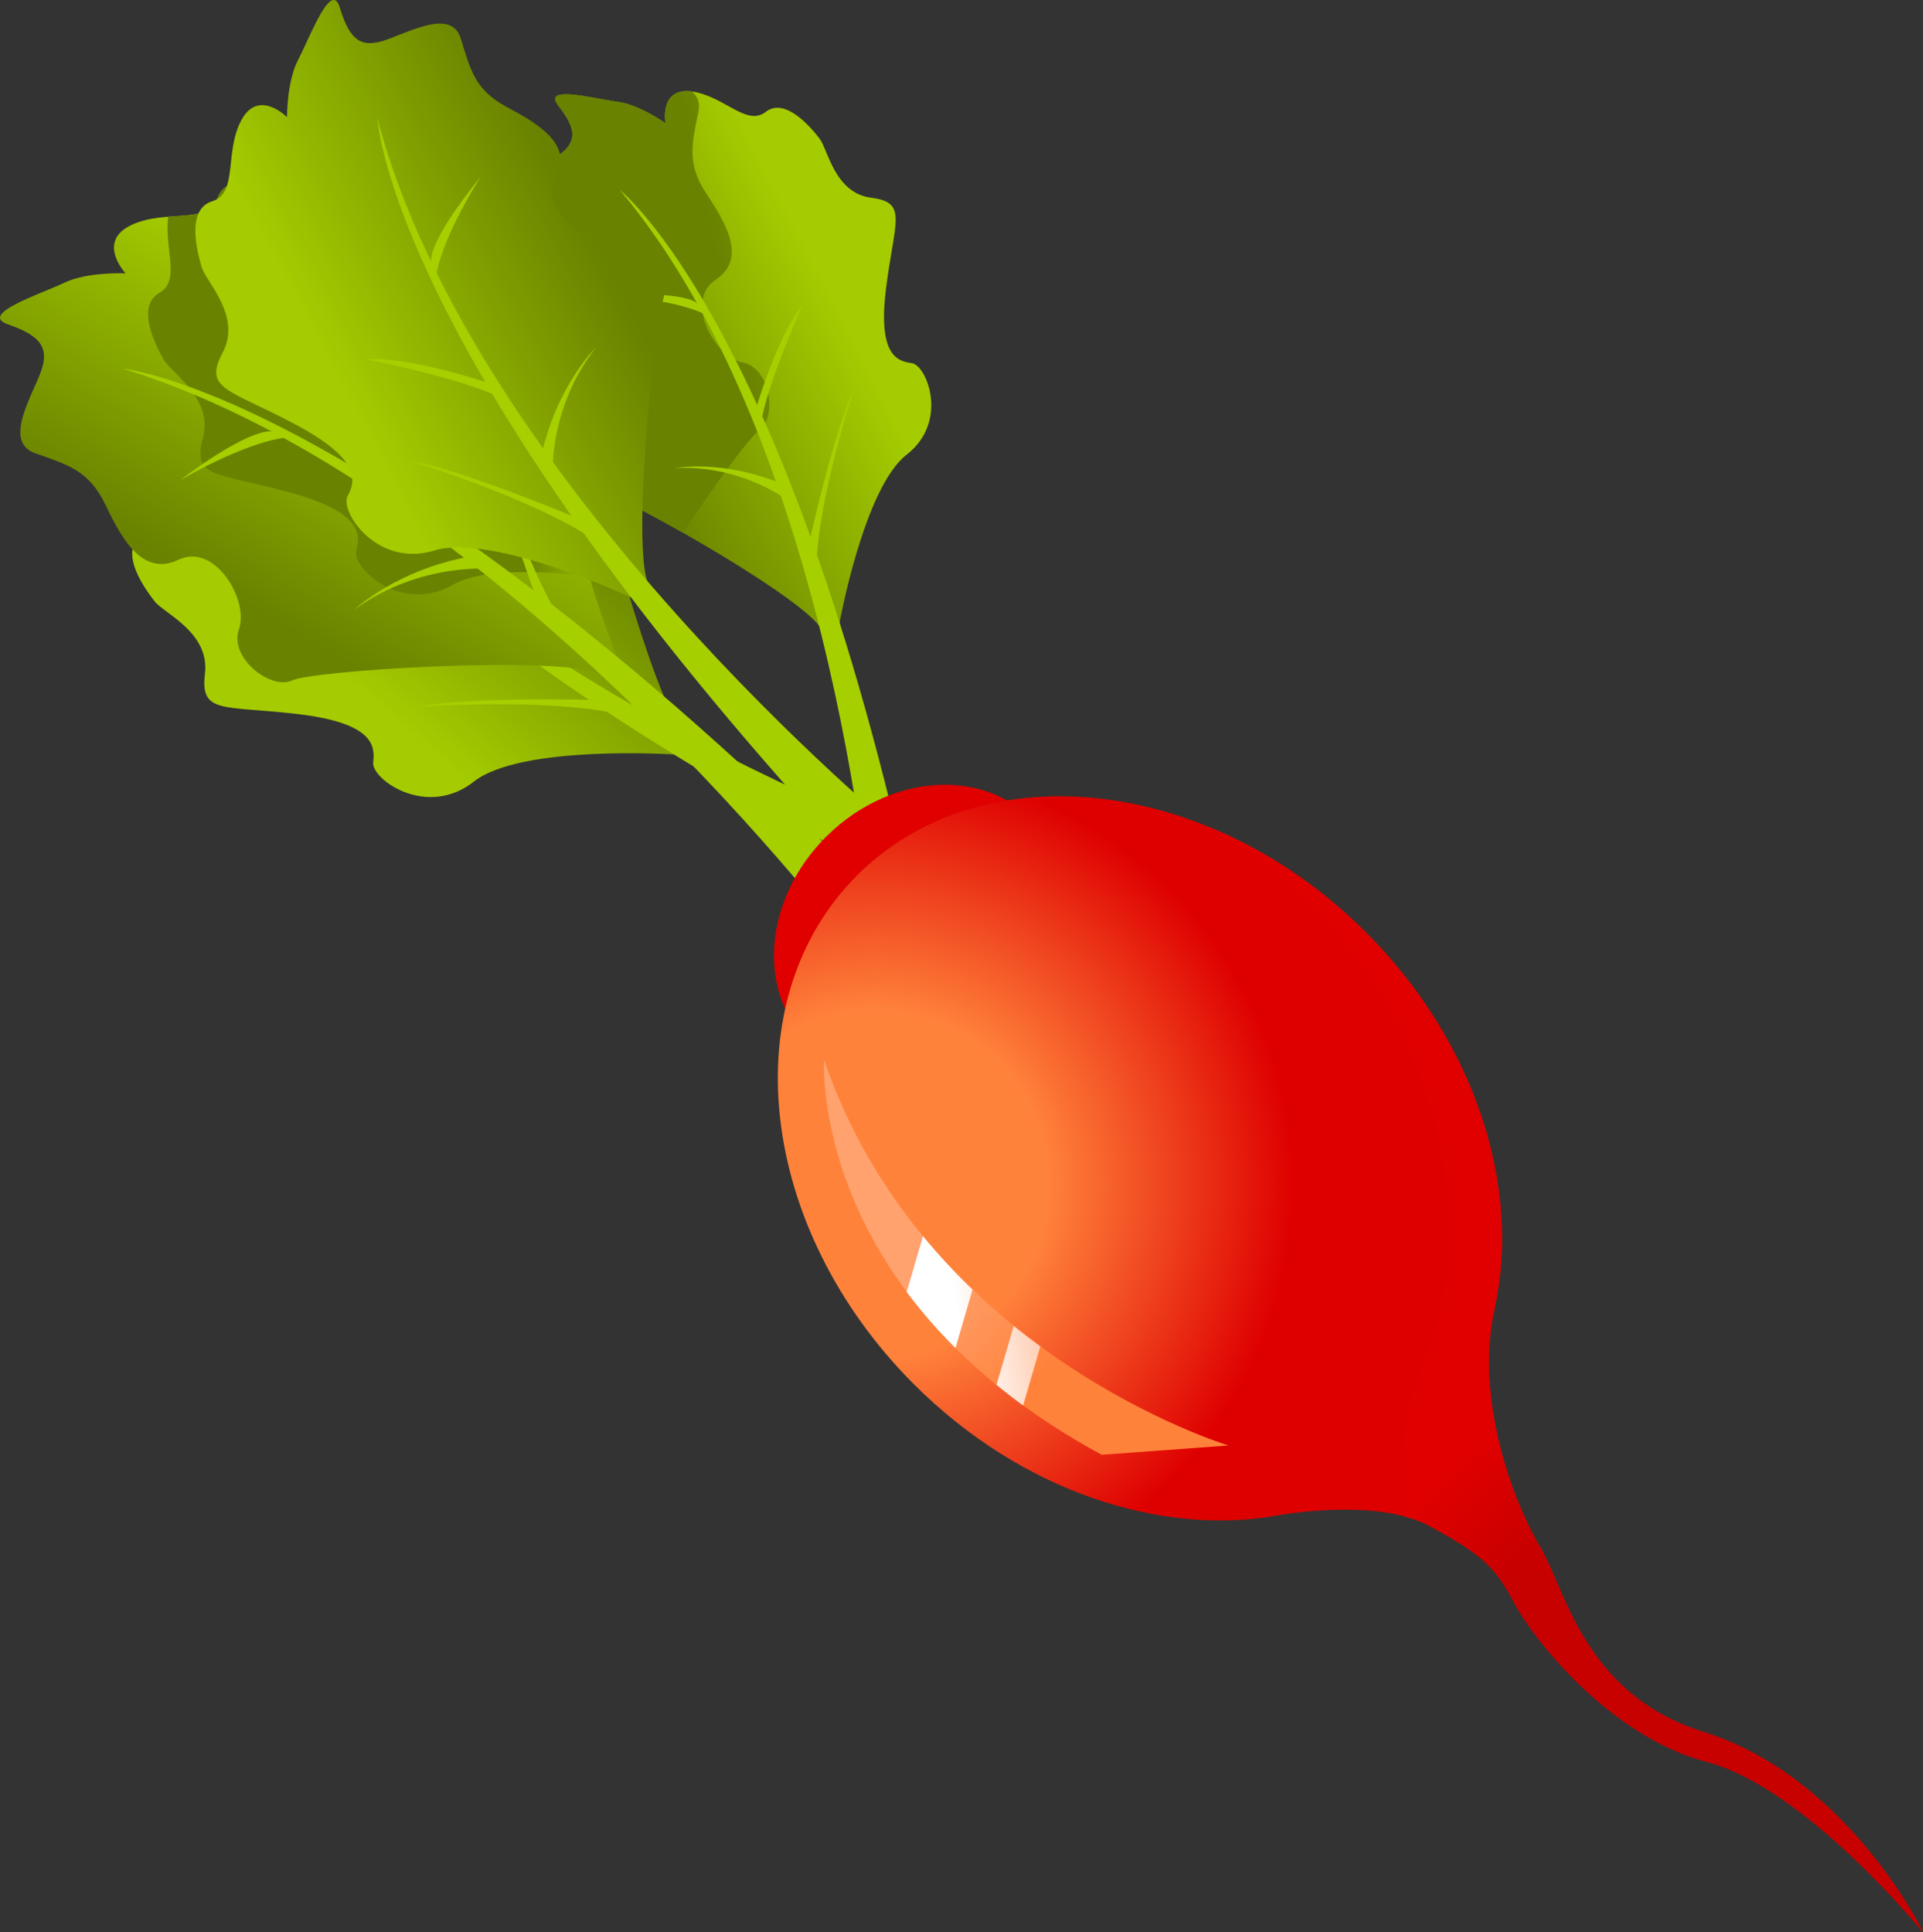 <?xml version="1.0" encoding="UTF-8" standalone="no"?>
<!-- Created with Inkscape (http://www.inkscape.org/) -->

<svg
   version="1.1"
   id="svg1"
   width="122.037"
   height="122.635"
   viewBox="0 0 122.037 122.635"
   xmlns="http://www.w3.org/2000/svg"
   xmlns:svg="http://www.w3.org/2000/svg">
  <rect x="0" y="0" width="122.037" height="122.635" fill="#333333" stroke="none"/>
  <defs
     id="defs1">
    <linearGradient
       x1="0"
       y1="0"
       x2="1"
       y2="0"
       gradientUnits="userSpaceOnUse"
       gradientTransform="matrix(-13.007,14.876,-14.876,-13.007,451.978,59.79)"
       spreadMethod="pad"
       id="linearGradient6225">
      <stop
         style="stop-opacity:1;stop-color:#698200"
         offset="0"
         id="stop6223" />
      <stop
         style="stop-opacity:1;stop-color:#a4cc00"
         offset="0.937"
         id="stop6224" />
      <stop
         style="stop-opacity:1;stop-color:#a4cc00"
         offset="1"
         id="stop6225" />
    </linearGradient>
    <linearGradient
       x1="0"
       y1="0"
       x2="1"
       y2="0"
       gradientUnits="userSpaceOnUse"
       gradientTransform="matrix(-3.057,2.962,-2.962,-3.057,479.056,55.568)"
       spreadMethod="pad"
       id="linearGradient6230">
      <stop
         style="stop-opacity:1;stop-color:#698200"
         offset="0"
         id="stop6226" />
      <stop
         style="stop-opacity:1;stop-color:#beed00"
         offset="0.489"
         id="stop6227" />
      <stop
         style="stop-opacity:1;stop-color:#beed00"
         offset="0.522"
         id="stop6228" />
      <stop
         style="stop-opacity:1;stop-color:#beed00"
         offset="0.72"
         id="stop6229" />
      <stop
         style="stop-opacity:1;stop-color:#a6cf00"
         offset="1"
         id="stop6230" />
    </linearGradient>
    <linearGradient
       x1="0"
       y1="0"
       x2="1"
       y2="0"
       gradientUnits="userSpaceOnUse"
       gradientTransform="matrix(-1.945,1.884,-1.884,-1.945,464.365,65.769)"
       spreadMethod="pad"
       id="linearGradient6235">
      <stop
         style="stop-opacity:1;stop-color:#698200"
         offset="0"
         id="stop6231" />
      <stop
         style="stop-opacity:1;stop-color:#beed00"
         offset="0.489"
         id="stop6232" />
      <stop
         style="stop-opacity:1;stop-color:#beed00"
         offset="0.522"
         id="stop6233" />
      <stop
         style="stop-opacity:1;stop-color:#beed00"
         offset="0.72"
         id="stop6234" />
      <stop
         style="stop-opacity:1;stop-color:#a6cf00"
         offset="1"
         id="stop6235" />
    </linearGradient>
    <linearGradient
       x1="0"
       y1="0"
       x2="1"
       y2="0"
       gradientUnits="userSpaceOnUse"
       gradientTransform="matrix(-1.569,1.52,-1.52,-1.569,455.329,62.349)"
       spreadMethod="pad"
       id="linearGradient6240">
      <stop
         style="stop-opacity:1;stop-color:#698200"
         offset="0"
         id="stop6236" />
      <stop
         style="stop-opacity:1;stop-color:#beed00"
         offset="0.489"
         id="stop6237" />
      <stop
         style="stop-opacity:1;stop-color:#beed00"
         offset="0.522"
         id="stop6238" />
      <stop
         style="stop-opacity:1;stop-color:#beed00"
         offset="0.72"
         id="stop6239" />
      <stop
         style="stop-opacity:1;stop-color:#a6cf00"
         offset="1"
         id="stop6240" />
    </linearGradient>
    <linearGradient
       x1="0"
       y1="0"
       x2="1"
       y2="0"
       gradientUnits="userSpaceOnUse"
       gradientTransform="matrix(-1.299,1.259,-1.259,-1.299,462.652,62.738)"
       spreadMethod="pad"
       id="linearGradient6245">
      <stop
         style="stop-opacity:1;stop-color:#698200"
         offset="0"
         id="stop6241" />
      <stop
         style="stop-opacity:1;stop-color:#beed00"
         offset="0.489"
         id="stop6242" />
      <stop
         style="stop-opacity:1;stop-color:#beed00"
         offset="0.522"
         id="stop6243" />
      <stop
         style="stop-opacity:1;stop-color:#beed00"
         offset="0.72"
         id="stop6244" />
      <stop
         style="stop-opacity:1;stop-color:#a6cf00"
         offset="1"
         id="stop6245" />
    </linearGradient>
    <linearGradient
       x1="0"
       y1="0"
       x2="1"
       y2="0"
       gradientUnits="userSpaceOnUse"
       gradientTransform="matrix(-1.206,1.168,-1.168,-1.206,451.141,55.308)"
       spreadMethod="pad"
       id="linearGradient6250">
      <stop
         style="stop-opacity:1;stop-color:#698200"
         offset="0"
         id="stop6246" />
      <stop
         style="stop-opacity:1;stop-color:#beed00"
         offset="0.489"
         id="stop6247" />
      <stop
         style="stop-opacity:1;stop-color:#beed00"
         offset="0.522"
         id="stop6248" />
      <stop
         style="stop-opacity:1;stop-color:#beed00"
         offset="0.72"
         id="stop6249" />
      <stop
         style="stop-opacity:1;stop-color:#a6cf00"
         offset="1"
         id="stop6250" />
    </linearGradient>
    <linearGradient
       x1="0"
       y1="0"
       x2="1"
       y2="0"
       gradientUnits="userSpaceOnUse"
       gradientTransform="matrix(15.748,-8.064,-8.064,-15.748,457.488,58.296)"
       spreadMethod="pad"
       id="linearGradient6253">
      <stop
         style="stop-opacity:1;stop-color:#698200"
         offset="0"
         id="stop6251" />
      <stop
         style="stop-opacity:1;stop-color:#a4cc00"
         offset="0.937"
         id="stop6252" />
      <stop
         style="stop-opacity:1;stop-color:#a4cc00"
         offset="1"
         id="stop6253" />
    </linearGradient>
    <linearGradient
       x1="0"
       y1="0"
       x2="1"
       y2="0"
       gradientUnits="userSpaceOnUse"
       gradientTransform="matrix(16.479,-3.692,3.692,16.479,465.508,50.676)"
       spreadMethod="pad"
       id="linearGradient6256">
      <stop
         style="stop-opacity:1;stop-color:#698200"
         offset="0"
         id="stop6254" />
      <stop
         style="stop-opacity:1;stop-color:#a4cc00"
         offset="0.937"
         id="stop6255" />
      <stop
         style="stop-opacity:1;stop-color:#a4cc00"
         offset="1"
         id="stop6256" />
    </linearGradient>
    <linearGradient
       x1="0"
       y1="0"
       x2="1"
       y2="0"
       gradientUnits="userSpaceOnUse"
       gradientTransform="matrix(3.237,-2.011,-2.011,-3.237,447.927,80.902)"
       spreadMethod="pad"
       id="linearGradient6261">
      <stop
         style="stop-opacity:1;stop-color:#698200"
         offset="0"
         id="stop6257" />
      <stop
         style="stop-opacity:1;stop-color:#beed00"
         offset="0.489"
         id="stop6258" />
      <stop
         style="stop-opacity:1;stop-color:#beed00"
         offset="0.522"
         id="stop6259" />
      <stop
         style="stop-opacity:1;stop-color:#beed00"
         offset="0.72"
         id="stop6260" />
      <stop
         style="stop-opacity:1;stop-color:#a6cf00"
         offset="1"
         id="stop6261" />
    </linearGradient>
    <linearGradient
       x1="0"
       y1="0"
       x2="1"
       y2="0"
       gradientUnits="userSpaceOnUse"
       gradientTransform="matrix(2.059,-1.279,-1.279,-2.059,459.99,70.354)"
       spreadMethod="pad"
       id="linearGradient6266">
      <stop
         style="stop-opacity:1;stop-color:#698200"
         offset="0"
         id="stop6262" />
      <stop
         style="stop-opacity:1;stop-color:#beed00"
         offset="0.489"
         id="stop6263" />
      <stop
         style="stop-opacity:1;stop-color:#beed00"
         offset="0.522"
         id="stop6264" />
      <stop
         style="stop-opacity:1;stop-color:#beed00"
         offset="0.72"
         id="stop6265" />
      <stop
         style="stop-opacity:1;stop-color:#a6cf00"
         offset="1"
         id="stop6266" />
    </linearGradient>
    <linearGradient
       x1="0"
       y1="0"
       x2="1"
       y2="0"
       gradientUnits="userSpaceOnUse"
       gradientTransform="matrix(1.662,-1.032,-1.032,-1.662,458.98,61.766)"
       spreadMethod="pad"
       id="linearGradient6271">
      <stop
         style="stop-opacity:1;stop-color:#698200"
         offset="0"
         id="stop6267" />
      <stop
         style="stop-opacity:1;stop-color:#beed00"
         offset="0.489"
         id="stop6268" />
      <stop
         style="stop-opacity:1;stop-color:#beed00"
         offset="0.522"
         id="stop6269" />
      <stop
         style="stop-opacity:1;stop-color:#beed00"
         offset="0.72"
         id="stop6270" />
      <stop
         style="stop-opacity:1;stop-color:#a6cf00"
         offset="1"
         id="stop6271" />
    </linearGradient>
    <linearGradient
       x1="0"
       y1="0"
       x2="1"
       y2="0"
       gradientUnits="userSpaceOnUse"
       gradientTransform="matrix(1.376,-0.855,-0.855,-1.376,457.727,68.211)"
       spreadMethod="pad"
       id="linearGradient6276">
      <stop
         style="stop-opacity:1;stop-color:#698200"
         offset="0"
         id="stop6272" />
      <stop
         style="stop-opacity:1;stop-color:#beed00"
         offset="0.489"
         id="stop6273" />
      <stop
         style="stop-opacity:1;stop-color:#beed00"
         offset="0.522"
         id="stop6274" />
      <stop
         style="stop-opacity:1;stop-color:#beed00"
         offset="0.72"
         id="stop6275" />
      <stop
         style="stop-opacity:1;stop-color:#a6cf00"
         offset="1"
         id="stop6276" />
    </linearGradient>
    <linearGradient
       x1="0"
       y1="0"
       x2="1"
       y2="0"
       gradientUnits="userSpaceOnUse"
       gradientTransform="matrix(1.277,-0.794,-0.794,-1.277,453.77,56.599)"
       spreadMethod="pad"
       id="linearGradient6281">
      <stop
         style="stop-opacity:1;stop-color:#698200"
         offset="0"
         id="stop6277" />
      <stop
         style="stop-opacity:1;stop-color:#beed00"
         offset="0.489"
         id="stop6278" />
      <stop
         style="stop-opacity:1;stop-color:#beed00"
         offset="0.522"
         id="stop6279" />
      <stop
         style="stop-opacity:1;stop-color:#beed00"
         offset="0.72"
         id="stop6280" />
      <stop
         style="stop-opacity:1;stop-color:#a6cf00"
         offset="1"
         id="stop6281" />
    </linearGradient>
    <linearGradient
       x1="0"
       y1="0"
       x2="1"
       y2="0"
       gradientUnits="userSpaceOnUse"
       gradientTransform="matrix(10.446,-18.054,-18.054,-10.446,434.933,70.424)"
       spreadMethod="pad"
       id="linearGradient6284">
      <stop
         style="stop-opacity:1;stop-color:#698200"
         offset="0"
         id="stop6282" />
      <stop
         style="stop-opacity:1;stop-color:#a4cc00"
         offset="0.937"
         id="stop6283" />
      <stop
         style="stop-opacity:1;stop-color:#a4cc00"
         offset="1"
         id="stop6284" />
    </linearGradient>
    <linearGradient
       x1="0"
       y1="0"
       x2="1"
       y2="0"
       gradientUnits="userSpaceOnUse"
       gradientTransform="matrix(5.789,1.313,-1.313,5.789,454.802,59.891)"
       spreadMethod="pad"
       id="linearGradient6287">
      <stop
         style="stop-opacity:1;stop-color:#698200"
         offset="0"
         id="stop6285" />
      <stop
         style="stop-opacity:1;stop-color:#a4cc00"
         offset="0.937"
         id="stop6286" />
      <stop
         style="stop-opacity:1;stop-color:#a4cc00"
         offset="1"
         id="stop6287" />
    </linearGradient>
    <linearGradient
       x1="0"
       y1="0"
       x2="1"
       y2="0"
       gradientUnits="userSpaceOnUse"
       gradientTransform="matrix(1.922,-4.062,-4.062,-1.922,439.912,98.928)"
       spreadMethod="pad"
       id="linearGradient6292">
      <stop
         style="stop-opacity:1;stop-color:#698200"
         offset="0"
         id="stop6288" />
      <stop
         style="stop-opacity:1;stop-color:#beed00"
         offset="0.489"
         id="stop6289" />
      <stop
         style="stop-opacity:1;stop-color:#beed00"
         offset="0.522"
         id="stop6290" />
      <stop
         style="stop-opacity:1;stop-color:#beed00"
         offset="0.72"
         id="stop6291" />
      <stop
         style="stop-opacity:1;stop-color:#a6cf00"
         offset="1"
         id="stop6292" />
    </linearGradient>
    <linearGradient
       x1="0"
       y1="0"
       x2="1"
       y2="0"
       gradientUnits="userSpaceOnUse"
       gradientTransform="matrix(1.222,-2.584,-2.584,-1.222,445.115,80.772)"
       spreadMethod="pad"
       id="linearGradient6297">
      <stop
         style="stop-opacity:1;stop-color:#698200"
         offset="0"
         id="stop6293" />
      <stop
         style="stop-opacity:1;stop-color:#beed00"
         offset="0.489"
         id="stop6294" />
      <stop
         style="stop-opacity:1;stop-color:#beed00"
         offset="0.522"
         id="stop6295" />
      <stop
         style="stop-opacity:1;stop-color:#beed00"
         offset="0.72"
         id="stop6296" />
      <stop
         style="stop-opacity:1;stop-color:#a6cf00"
         offset="1"
         id="stop6297" />
    </linearGradient>
    <linearGradient
       x1="0"
       y1="0"
       x2="1"
       y2="0"
       gradientUnits="userSpaceOnUse"
       gradientTransform="matrix(0.986,-2.084,-2.084,-0.986,438.628,72.907)"
       spreadMethod="pad"
       id="linearGradient6302">
      <stop
         style="stop-opacity:1;stop-color:#698200"
         offset="0"
         id="stop6298" />
      <stop
         style="stop-opacity:1;stop-color:#beed00"
         offset="0.489"
         id="stop6299" />
      <stop
         style="stop-opacity:1;stop-color:#beed00"
         offset="0.522"
         id="stop6300" />
      <stop
         style="stop-opacity:1;stop-color:#beed00"
         offset="0.72"
         id="stop6301" />
      <stop
         style="stop-opacity:1;stop-color:#a6cf00"
         offset="1"
         id="stop6302" />
    </linearGradient>
    <linearGradient
       x1="0"
       y1="0"
       x2="1"
       y2="0"
       gradientUnits="userSpaceOnUse"
       gradientTransform="matrix(0.817,-1.726,-1.726,-0.817,441.505,80.095)"
       spreadMethod="pad"
       id="linearGradient6307">
      <stop
         style="stop-opacity:1;stop-color:#698200"
         offset="0"
         id="stop6303" />
      <stop
         style="stop-opacity:1;stop-color:#beed00"
         offset="0.489"
         id="stop6304" />
      <stop
         style="stop-opacity:1;stop-color:#beed00"
         offset="0.522"
         id="stop6305" />
      <stop
         style="stop-opacity:1;stop-color:#beed00"
         offset="0.72"
         id="stop6306" />
      <stop
         style="stop-opacity:1;stop-color:#a6cf00"
         offset="1"
         id="stop6307" />
    </linearGradient>
    <linearGradient
       x1="0"
       y1="0"
       x2="1"
       y2="0"
       gradientUnits="userSpaceOnUse"
       gradientTransform="matrix(0.758,-1.601,-1.601,-0.758,430.167,71.111)"
       spreadMethod="pad"
       id="linearGradient6312">
      <stop
         style="stop-opacity:1;stop-color:#698200"
         offset="0"
         id="stop6308" />
      <stop
         style="stop-opacity:1;stop-color:#beed00"
         offset="0.489"
         id="stop6309" />
      <stop
         style="stop-opacity:1;stop-color:#beed00"
         offset="0.522"
         id="stop6310" />
      <stop
         style="stop-opacity:1;stop-color:#beed00"
         offset="0.72"
         id="stop6311" />
      <stop
         style="stop-opacity:1;stop-color:#a6cf00"
         offset="1"
         id="stop6312" />
    </linearGradient>
    <linearGradient
       x1="0"
       y1="0"
       x2="1"
       y2="0"
       gradientUnits="userSpaceOnUse"
       gradientTransform="matrix(-17.495,9.187,-9.187,-17.495,457.263,47.437)"
       spreadMethod="pad"
       id="linearGradient6315">
      <stop
         style="stop-opacity:1;stop-color:#698200"
         offset="0"
         id="stop6313" />
      <stop
         style="stop-opacity:1;stop-color:#a4cc00"
         offset="0.937"
         id="stop6314" />
      <stop
         style="stop-opacity:1;stop-color:#a4cc00"
         offset="1"
         id="stop6315" />
    </linearGradient>
    <linearGradient
       x1="0"
       y1="0"
       x2="1"
       y2="0"
       gradientUnits="userSpaceOnUse"
       gradientTransform="matrix(-3.919,1.661,-1.661,-3.919,484.043,53.26)"
       spreadMethod="pad"
       id="linearGradient6320">
      <stop
         style="stop-opacity:1;stop-color:#698200"
         offset="0"
         id="stop6316" />
      <stop
         style="stop-opacity:1;stop-color:#beed00"
         offset="0.489"
         id="stop6317" />
      <stop
         style="stop-opacity:1;stop-color:#beed00"
         offset="0.522"
         id="stop6318" />
      <stop
         style="stop-opacity:1;stop-color:#beed00"
         offset="0.72"
         id="stop6319" />
      <stop
         style="stop-opacity:1;stop-color:#a6cf00"
         offset="1"
         id="stop6320" />
    </linearGradient>
    <linearGradient
       x1="0"
       y1="0"
       x2="1"
       y2="0"
       gradientUnits="userSpaceOnUse"
       gradientTransform="matrix(-2.492,1.056,-1.056,-2.492,466.66,57.48)"
       spreadMethod="pad"
       id="linearGradient6325">
      <stop
         style="stop-opacity:1;stop-color:#698200"
         offset="0"
         id="stop6321" />
      <stop
         style="stop-opacity:1;stop-color:#beed00"
         offset="0.489"
         id="stop6322" />
      <stop
         style="stop-opacity:1;stop-color:#beed00"
         offset="0.522"
         id="stop6323" />
      <stop
         style="stop-opacity:1;stop-color:#beed00"
         offset="0.72"
         id="stop6324" />
      <stop
         style="stop-opacity:1;stop-color:#a6cf00"
         offset="1"
         id="stop6325" />
    </linearGradient>
    <linearGradient
       x1="0"
       y1="0"
       x2="1"
       y2="0"
       gradientUnits="userSpaceOnUse"
       gradientTransform="matrix(-2.011,0.853,-0.853,-2.011,459.471,51.029)"
       spreadMethod="pad"
       id="linearGradient6330">
      <stop
         style="stop-opacity:1;stop-color:#698200"
         offset="0"
         id="stop6326" />
      <stop
         style="stop-opacity:1;stop-color:#beed00"
         offset="0.489"
         id="stop6327" />
      <stop
         style="stop-opacity:1;stop-color:#beed00"
         offset="0.522"
         id="stop6328" />
      <stop
         style="stop-opacity:1;stop-color:#beed00"
         offset="0.72"
         id="stop6329" />
      <stop
         style="stop-opacity:1;stop-color:#a6cf00"
         offset="1"
         id="stop6330" />
    </linearGradient>
    <linearGradient
       x1="0"
       y1="0"
       x2="1"
       y2="0"
       gradientUnits="userSpaceOnUse"
       gradientTransform="matrix(-1.666,0.706,-0.706,-1.666,466.163,54.032)"
       spreadMethod="pad"
       id="linearGradient6335">
      <stop
         style="stop-opacity:1;stop-color:#698200"
         offset="0"
         id="stop6331" />
      <stop
         style="stop-opacity:1;stop-color:#beed00"
         offset="0.489"
         id="stop6332" />
      <stop
         style="stop-opacity:1;stop-color:#beed00"
         offset="0.522"
         id="stop6333" />
      <stop
         style="stop-opacity:1;stop-color:#beed00"
         offset="0.72"
         id="stop6334" />
      <stop
         style="stop-opacity:1;stop-color:#a6cf00"
         offset="1"
         id="stop6335" />
    </linearGradient>
    <linearGradient
       x1="0"
       y1="0"
       x2="1"
       y2="0"
       gradientUnits="userSpaceOnUse"
       gradientTransform="matrix(-1.546,0.655,-0.655,-1.546,458.104,42.951)"
       spreadMethod="pad"
       id="linearGradient6340">
      <stop
         style="stop-opacity:1;stop-color:#698200"
         offset="0"
         id="stop6336" />
      <stop
         style="stop-opacity:1;stop-color:#beed00"
         offset="0.489"
         id="stop6337" />
      <stop
         style="stop-opacity:1;stop-color:#beed00"
         offset="0.522"
         id="stop6338" />
      <stop
         style="stop-opacity:1;stop-color:#beed00"
         offset="0.72"
         id="stop6339" />
      <stop
         style="stop-opacity:1;stop-color:#a6cf00"
         offset="1"
         id="stop6340" />
    </linearGradient>
    <linearGradient
       x1="0"
       y1="0"
       x2="1"
       y2="0"
       gradientUnits="userSpaceOnUse"
       gradientTransform="matrix(1.8,1.869,-1.869,1.8,477.064,90.345)"
       spreadMethod="pad"
       id="linearGradient6343">
      <stop
         style="stop-opacity:1;stop-color:#e00000"
         offset="0"
         id="stop6341" />
      <stop
         style="stop-opacity:1;stop-color:#e00000"
         offset="0.415"
         id="stop6342" />
      <stop
         style="stop-opacity:1;stop-color:#c70000"
         offset="1"
         id="stop6343" />
    </linearGradient>
    <radialGradient
       fx="0"
       fy="0"
       cx="0"
       cy="0"
       r="1"
       gradientUnits="userSpaceOnUse"
       gradientTransform="matrix(18.797,-18.797,18.797,18.797,475.061,107.419)"
       spreadMethod="pad"
       id="radialGradient6346">
      <stop
         style="stop-opacity:1;stop-color:#ff823b"
         offset="0"
         id="stop6344" />
      <stop
         style="stop-opacity:1;stop-color:#ff823b"
         offset="0.415"
         id="stop6345" />
      <stop
         style="stop-opacity:1;stop-color:#de0000"
         offset="1"
         id="stop6346" />
    </radialGradient>
    <linearGradient
       x1="0"
       y1="0"
       x2="1"
       y2="0"
       gradientUnits="userSpaceOnUse"
       gradientTransform="matrix(8.786,9.124,-9.124,8.786,513.766,116.465)"
       spreadMethod="pad"
       id="linearGradient6349">
      <stop
         style="stop-opacity:1;stop-color:#e00000"
         offset="0"
         id="stop6347" />
      <stop
         style="stop-opacity:1;stop-color:#e00000"
         offset="0.415"
         id="stop6348" />
      <stop
         style="stop-opacity:1;stop-color:#c70000"
         offset="1"
         id="stop6349" />
    </linearGradient>
    <linearGradient
       x1="0"
       y1="0"
       x2="1"
       y2="0"
       gradientUnits="userSpaceOnUse"
       gradientTransform="matrix(-11.234,-10.236,10.236,-11.234,491.378,122.601)"
       spreadMethod="pad"
       id="linearGradient6352">
      <stop
         style="stop-opacity:1;stop-color:#ff823b"
         offset="0"
         id="stop6350" />
      <stop
         style="stop-opacity:1;stop-color:#ff823b"
         offset="0.415"
         id="stop6351" />
      <stop
         style="stop-opacity:1;stop-color:#ffa26e"
         offset="1"
         id="stop6352" />
    </linearGradient>
    <linearGradient
       x1="0"
       y1="0"
       x2="1"
       y2="0"
       gradientUnits="userSpaceOnUse"
       gradientTransform="matrix(7.696,-1.326,1.326,7.696,477.299,116.739)"
       spreadMethod="pad"
       id="linearGradient6355">
      <stop
         style="stop-opacity:1;stop-color:#ffffff"
         offset="0"
         id="stop6353" />
      <stop
         style="stop-opacity:1;stop-color:#ffffff"
         offset="0.415"
         id="stop6354" />
      <stop
         style="stop-opacity:1;stop-color:#ffd1b8"
         offset="1"
         id="stop6355" />
    </linearGradient>
  </defs>
  <g
     id="g1"
     transform="translate(-419.587,-32.211)">
    <path
       id="path6225"
       d="m 434.924,52.853 c -1.288,1.013 -2.152,0.443 -3.301,-1.016 v 0 c -1.148,-1.46 -1.077,2.513 -1.26,4.048 v 0 c -0.181,1.532 0.653,3.653 0.653,3.653 v 0 c 0,0 -2.361,-1.059 -2.639,1.241 v 0 c -0.272,2.297 1.5,4.376 0.127,5.456 v 0 c -1.373,1.08 0.296,3.377 0.904,4.152 v 0 c 0.608,0.771 3.496,1.972 3.185,4.577 v 0 c -0.312,2.605 1.159,2.004 5.912,2.571 v 0 c 4.755,0.569 4.895,1.985 4.764,3.057 v 0 c -0.127,1.072 3.383,3.591 6.385,1.231 v 0 c 3.003,-2.364 12.703,-1.725 12.703,-1.725 v 0 l 0.572,-1.355 c -1.959,-2.489 -5.684,-16.227 -5.517,-17.607 v 0 c 0.165,-1.379 -2.499,-3.176 -3.955,-2.028 v 0 c -1.459,1.147 -5.399,0.289 -5.117,-2.088 v 0 c 0.285,-2.376 -2.227,-2.831 -4.525,-3.105 v 0 c -2.3,-0.276 -3.025,-1.372 -4.305,-3.003 v 0 c -0.296,-0.377 -0.632,-0.529 -0.989,-0.529 v 0 c -1.188,0 -2.608,1.691 -3.596,2.469"
       style="fill:url(#linearGradient6225);stroke:none;stroke-width:1.333" />
    <path
       id="path6230"
       d="m 482.893,91.233 0.86,-3.316 c 0,0 -33.359,-10.983 -47.368,-30.38 v 0 c 0,0 6.379,14.288 46.508,33.696"
       style="fill:url(#linearGradient6230);stroke:none;stroke-width:1.333" />
    <path
       id="path6235"
       d="m 446.153,77.076 c 0,0 7.923,-0.587 12.636,0.44 v 0 l -1.104,-0.876 c 0,0 -1.444,-0.04 -3.352,-0.04 v 0 c -2.74,0 -6.435,0.081 -8.18,0.476"
       style="fill:url(#linearGradient6235);stroke:none;stroke-width:1.333" />
    <path
       id="path6240"
       d="m 441.22,72.072 c 0,0 6.268,-1.113 8.971,-0.791 v 0 l -0.505,-0.639 c 0,0 -5.807,0.167 -8.465,1.429"
       style="fill:url(#linearGradient6240);stroke:none;stroke-width:1.333" />
    <path
       id="path6245"
       d="m 453.807,73.713 1.136,0.973 c 0,0 -1.813,-3.888 -0.365,-8.597 v 0 c 0,0 -1.445,3.128 -0.771,7.624"
       style="fill:url(#linearGradient6245);stroke:none;stroke-width:1.333" />
    <path
       id="path6250"
       d="m 442.845,64.793 0.844,1.483 c -0.959,-2.393 0.16,-7.649 0.16,-7.649 v 0 c -1.692,5.191 -1.004,6.167 -1.004,6.167"
       style="fill:url(#linearGradient6250);stroke:none;stroke-width:1.333" />
    <path
       id="path6253"
       d="m 461.823,40.036 c 0,0 -1.661,-1.185 -3.033,-1.36 v 0 c -1.369,-0.175 -4.807,-1.099 -3.788,0.215 v 0 c 1.017,1.313 1.323,2.188 0.165,3.085 v 0 c -1.16,0.9 -3.819,2.095 -2.683,3.563 v 0 c 1.139,1.467 1.933,2.335 1.673,4.392 v 0 c -0.26,2.055 -0.411,4.335 1.716,4.604 v 0 c 2.123,0.271 2.012,3.88 0.699,4.897 v 0 c -1.312,1.017 -0.333,3.72 0.901,3.875 v 0 c 1.235,0.159 12.356,6.379 14.093,8.619 v 0 l 1.301,-0.2 c 0,0 1.555,-8.565 4.257,-10.657 v 0 c 2.704,-2.096 1.28,-5.691 0.319,-5.813 v 0 c -0.96,-0.121 -2.159,-0.552 -1.619,-4.801 v 0 c 0.541,-4.252 1.383,-5.4 -0.948,-5.693 v 0 c -2.332,-0.299 -2.745,-3.067 -3.284,-3.763 v 0 c -0.54,-0.695 -2.173,-2.644 -3.408,-1.687 v 0 c -1.236,0.957 -2.655,-1.033 -4.713,-1.296 v 0 c -0.111,-0.015 -0.213,-0.021 -0.311,-0.021 v 0 c -1.704,0 -1.339,2.043 -1.339,2.043"
       style="fill:url(#linearGradient6253);stroke:none;stroke-width:1.333" />
    <path
       id="path6256"
       d="m 461.823,40.035 c 0,0 -1.661,-1.185 -3.033,-1.359 v 0 c -1.368,-0.177 -4.804,-1.101 -3.788,0.215 v 0 c 1.017,1.313 1.323,2.188 0.165,3.085 v 0 c -1.16,0.9 -3.817,2.093 -2.681,3.561 v 0 c 1.137,1.468 1.935,2.333 1.672,4.393 v 0 c -0.26,2.055 -0.411,4.335 1.716,4.604 v 0 c 2.123,0.271 2.012,3.88 0.699,4.897 v 0 c -1.312,1.016 -0.333,3.72 0.901,3.875 v 0 c 0.525,0.067 2.841,1.233 5.46,2.721 v 0 c 2.137,-3.24 4.259,-6.112 4.812,-6.48 v 0 c 1.157,-0.771 0.796,-3.96 -1.023,-4.325 v 0 c -1.82,-0.364 -3.721,-3.923 -1.729,-5.248 v 0 c 1.993,-1.325 0.711,-3.529 -0.571,-5.459 v 0 c -1.284,-1.928 -0.919,-3.191 -0.509,-5.227 v 0 c 0.117,-0.581 -0.072,-0.983 -0.432,-1.273 v 0 c -10e-4,0 -0.007,-0.001 -0.009,-0.001 v 0 c -0.111,-0.015 -0.213,-0.021 -0.311,-0.021 v 0 c -1.703,0 -1.339,2.041 -1.339,2.041"
       style="fill:url(#linearGradient6256);stroke:none;stroke-width:1.333" />
    <path
       id="path6261"
       d="m 475.007,92.009 3.067,-0.029 c -8.135,-39.071 -19.156,-47.716 -19.156,-47.716 v 0 c 13.803,16.384 16.089,47.745 16.089,47.745"
       style="fill:url(#linearGradient6261);stroke:none;stroke-width:1.333" />
    <path
       id="path6266"
       d="m 470.879,66.916 0.521,1.149 c 0.131,-4.317 2.365,-11.072 2.365,-11.072 v 0 c -1.228,2.428 -2.887,9.923 -2.887,9.923"
       style="fill:url(#linearGradient6266);stroke:none;stroke-width:1.333" />
    <path
       id="path6271"
       d="m 467.407,58.665 0.449,0.577 c 0.307,-2.419 2.635,-7.62 2.635,-7.62 v 0 c -1.677,2.036 -3.084,7.043 -3.084,7.043"
       style="fill:url(#linearGradient6271);stroke:none;stroke-width:1.333" />
    <path
       id="path6276"
       d="m 462.392,61.921 c 4.401,-0.231 7.385,2.188 7.385,2.188 v 0 l -0.595,-1.2 c -2.169,-0.9 -4.093,-1.091 -5.335,-1.091 v 0 c -0.912,0 -1.456,0.103 -1.456,0.103"
       style="fill:url(#linearGradient6276);stroke:none;stroke-width:1.333" />
    <path
       id="path6281"
       d="m 458.24,50.984 c 0,0 4.808,0.171 6.68,1.523 v 0 l -1.104,-1.053 c 0,0 -0.477,-0.553 -3.391,-0.553 v 0 c -0.613,0 -1.336,0.024 -2.185,0.084"
       style="fill:url(#linearGradient6281);stroke:none;stroke-width:1.333" />
    <path
       id="path6284"
       d="m 433.396,44.776 c -0.613,1.74 -3.293,0.673 -5.497,1.729 v 0 c -2.205,1.056 -0.344,3.056 -0.344,3.056 v 0 c 0,0 -2.404,-0.113 -3.872,0.589 v 0 c -1.469,0.705 -5.465,1.987 -3.617,2.639 v 0 c 1.848,0.649 2.712,1.32 2.136,2.951 v 0 c -0.575,1.631 -2.444,4.513 -0.379,5.241 v 0 c 2.064,0.728 3.407,1.077 4.461,3.283 v 0 c 1.057,2.205 2.365,4.559 4.645,3.468 v 0 c 2.276,-1.091 4.472,2.556 3.824,4.403 v 0 c -0.652,1.845 2.048,3.897 3.372,3.263 v 0 c 1.319,-0.633 16.317,-1.579 19.469,-0.469 v 0 l 1.161,-1.031 c 0,0 -3.937,-9.477 -2.596,-13.281 v 0 c 1.341,-3.804 -2.369,-6.455 -3.399,-5.963 v 0 c -1.027,0.493 -2.492,0.835 -4.673,-3.724 v 0 c -2.184,-4.555 -2.081,-6.229 -4.58,-5.033 v 0 c -2.499,1.197 -4.679,-1.281 -5.659,-1.627 v 0 c -0.532,-0.187 -1.619,-0.533 -2.599,-0.533 v 0 c -0.825,0 -1.575,0.245 -1.855,1.04"
       style="fill:url(#linearGradient6284);stroke:none;stroke-width:1.333" />
    <path
       id="path6287"
       d="m 433.396,44.776 c -0.401,1.135 -1.681,1.077 -3.135,1.192 v 0 c -0.265,2.044 0.819,4.045 -0.567,4.836 v 0 c -1.517,0.868 -0.201,3.385 0.287,4.239 v 0 c 0.487,0.853 3.168,2.463 2.479,4.995 v 0 c -0.692,2.533 0.853,2.155 5.469,3.413 v 0 c 4.619,1.257 4.551,2.68 4.267,3.721 v 0 c -0.283,1.043 2.816,4.048 6.136,2.152 v 0 c 1.863,-1.065 5.672,-0.883 8.661,-0.517 v 0 c -0.833,-2.875 -1.513,-6.261 -0.833,-8.191 v 0 c 1.341,-3.804 -2.369,-6.455 -3.399,-5.963 v 0 c -1.027,0.493 -2.492,0.835 -4.673,-3.724 v 0 c -2.184,-4.555 -2.081,-6.229 -4.58,-5.033 v 0 c -2.499,1.197 -4.679,-1.281 -5.659,-1.627 v 0 c -0.532,-0.187 -1.619,-0.533 -2.599,-0.533 v 0 c -0.825,0 -1.575,0.245 -1.855,1.04"
       style="fill:url(#linearGradient6287);stroke:none;stroke-width:1.333" />
    <path
       id="path6292"
       d="m 473.843,92.625 3.019,-1.989 C 443.827,57.129 427.38,55.609 427.38,55.609 v 0 c 24.148,7.407 46.463,37.016 46.463,37.016"
       style="fill:url(#linearGradient6292);stroke:none;stroke-width:1.333" />
    <path
       id="path6297"
       d="m 453.713,70.403 1.247,0.807 c -2.627,-4.36 -4.735,-12.479 -4.735,-12.479 v 0 c 0.339,3.188 3.488,11.672 3.488,11.672"
       style="fill:url(#linearGradient6297);stroke:none;stroke-width:1.333" />
    <path
       id="path6302"
       d="m 444.997,64.448 0.813,0.285 c -1.241,-2.589 -2.263,-9.231 -2.263,-9.231 v 0 c -0.359,3.087 1.449,8.945 1.449,8.945"
       style="fill:url(#linearGradient6302);stroke:none;stroke-width:1.333" />
    <path
       id="path6307"
       d="m 442.111,70.881 c 4.213,-3.045 8.716,-2.553 8.716,-2.553 v 0 l -1.36,-0.808 c -4.723,0.856 -7.356,3.361 -7.356,3.361"
       style="fill:url(#linearGradient6307);stroke:none;stroke-width:1.333" />
    <path
       id="path6312"
       d="m 431.005,62.696 c 0,0 4.872,-2.901 7.589,-2.756 v 0 l -1.767,-0.339 c 0,0 -0.036,-0.011 -0.119,-0.011 v 0 c -0.397,0 -1.883,0.245 -5.704,3.105"
       style="fill:url(#linearGradient6312);stroke:none;stroke-width:1.333" />
    <path
       id="path6315"
       d="m 438.511,36.001 c -0.723,1.364 -0.708,3.643 -0.708,3.643 v 0 c 0,0 -1.823,-1.839 -2.907,0.208 v 0 c -1.084,2.045 -0.18,4.621 -1.849,5.136 v 0 c -1.671,0.511 -0.941,3.257 -0.653,4.197 v 0 c 0.287,0.939 2.551,3.099 1.32,5.417 v 0 c -1.229,2.319 0.361,2.288 4.588,4.531 v 0 c 4.228,2.241 3.851,3.615 3.344,4.568 v 0 c -0.507,0.956 1.856,4.569 5.509,3.449 v 0 c 3.655,-1.123 12.472,2.972 12.472,2.972 v 0 l 1.021,-1.063 c -0.931,-3.025 0.549,-17.183 1.201,-18.411 v 0 c 0.649,-1.227 -1.187,-3.86 -2.96,-3.316 v 0 c -1.773,0.545 -5.14,-1.677 -4.019,-3.791 v 0 c 1.12,-2.116 -1.057,-3.444 -3.101,-4.529 v 0 c -2.047,-1.084 -2.325,-2.371 -2.935,-4.352 v 0 c -0.609,-1.984 -3.412,-0.324 -4.976,0.156 v 0 c -1.567,0.48 -2.167,-0.364 -2.711,-2.139 v 0 c -0.101,-0.328 -0.231,-0.468 -0.38,-0.468 v 0 c -0.651,0 -1.668,2.681 -2.257,3.791"
       style="fill:url(#linearGradient6315);stroke:none;stroke-width:1.333" />
    <path
       id="path6320"
       d="m 474.767,87.911 1.999,-2.784 c 0,0 -27.157,-22.268 -33.233,-45.412 v 0 c 0,0 0.8,15.627 31.235,48.196"
       style="fill:url(#linearGradient6320);stroke:none;stroke-width:1.333" />
    <path
       id="path6325"
       d="m 457.229,66.425 -0.715,-1.216 c 0,0 -7.909,-3.305 -10.912,-3.749 v 0 c 0,0 7.601,2.309 11.627,4.965"
       style="fill:url(#linearGradient6325);stroke:none;stroke-width:1.333" />
    <path
       id="path6330"
       d="m 442.804,55.013 c 0,0 6.245,1.224 8.652,2.499 v 0 l -0.239,-0.78 c 0,0 -4.907,-1.736 -7.923,-1.736 v 0 c -0.171,0 -0.335,0.005 -0.491,0.017"
       style="fill:url(#linearGradient6330);stroke:none;stroke-width:1.333" />
    <path
       id="path6335"
       d="m 453.951,61.083 0.712,1.317 c 0,0 -0.289,-4.28 2.756,-8.151 v 0 c 0,0 -2.475,2.397 -3.468,6.833"
       style="fill:url(#linearGradient6335);stroke:none;stroke-width:1.333" />
    <path
       id="path6340"
       d="m 446.944,48.812 0.253,1.687 c -0.032,-2.579 2.905,-7.077 2.905,-7.077 v 0 c -3.448,4.232 -3.159,5.391 -3.159,5.391"
       style="fill:url(#linearGradient6340);stroke:none;stroke-width:1.333" />
    <path
       id="path6343"
       d="m 472.009,85.321 c -3.907,3.907 -4.423,9.725 -1.152,12.995 v 0 c 3.268,3.269 9.085,2.755 12.993,-1.152 v 0 c 3.907,-3.907 4.421,-9.723 1.151,-12.993 v 0 c -1.445,-1.445 -3.389,-2.152 -5.447,-2.152 v 0 c -2.595,0.001 -5.368,1.124 -7.545,3.303"
       style="fill:url(#linearGradient6343);stroke:none;stroke-width:1.333" />
    <path
       id="path6346"
       d="m 473.975,87.773 c -7.921,7.923 -6.301,22.384 3.616,32.3 v 0 c 6.785,6.788 15.699,9.687 23.189,8.303 v 0 0 c 0,0 6.188,-1.136 9.56,0.705 v 0 c 3.373,1.84 4.141,2.608 5.367,4.908 v 0 c 1.227,2.299 6.065,8.437 12.192,10.045 v 0 c 6.287,1.648 13.725,10.811 13.725,10.811 v 0 c 0,0 -4.735,-9.835 -13.932,-12.707 v 0 c -7.6,-2.373 -8.764,-9.069 -10.373,-11.753 v 0 c -1.723,-2.872 -4.197,-9.508 -2.867,-15.184 v 0 l -0.008,0.003 c 1.669,-7.613 -1.196,-16.837 -8.172,-23.813 v 0 c -5.683,-5.683 -12.857,-8.641 -19.437,-8.641 v 0 c -4.904,0 -9.479,1.643 -12.86,5.024"
       style="fill:url(#radialGradient6346);stroke:none;stroke-width:1.333" />
    <path
       id="path6349"
       d="m 506.253,93.94 c 5.565,8.147 6.669,17.739 3.62,24.916 v 0 l 0.008,-0.003 c -1.325,3 -1.525,6.523 -1.24,9.588 v 0 c 0.609,0.157 1.185,0.361 1.699,0.64 v 0 c 3.373,1.84 4.141,2.608 5.367,4.908 v 0 c 1.227,2.299 6.065,8.437 12.192,10.045 v 0 c 6.287,1.648 13.725,10.811 13.725,10.811 v 0 c 0,0 -4.735,-9.835 -13.932,-12.707 v 0 c -7.6,-2.373 -8.764,-9.069 -10.373,-11.753 v 0 c -1.723,-2.872 -4.197,-9.508 -2.867,-15.184 v 0 l -0.008,0.003 c 1.669,-7.613 -1.196,-16.837 -8.172,-23.813 v 0 c -2.953,-2.953 -6.311,-5.164 -9.773,-6.612 v 0 c 3.664,2.119 7.06,5.213 9.755,9.161"
       style="fill:url(#linearGradient6349);stroke:none;stroke-width:1.333" />
    <path
       id="path6352"
       d="m 489.499,124.544 8.052,-0.588 c 0,0 -19.315,-5.828 -25.669,-24.488 v 0 c 0,0 -0.983,14.995 17.617,25.076"
       style="fill:url(#linearGradient6352);stroke:none;stroke-width:1.333" />
    <path
       id="path6355"
       d="m 477.128,114.211 c 0.876,1.181 1.905,2.373 3.096,3.559 v 0 l 1.081,-3.711 c -1.077,-1.031 -2.135,-2.16 -3.144,-3.388 v 0 z m 5.699,5.899 c 0.539,0.439 1.096,0.875 1.687,1.307 v 0 l 1.095,-3.752 c -0.56,-0.411 -1.125,-0.84 -1.689,-1.299 v 0 z"
       style="fill:url(#linearGradient6355);stroke:none;stroke-width:1.333" />
  </g>
</svg>

